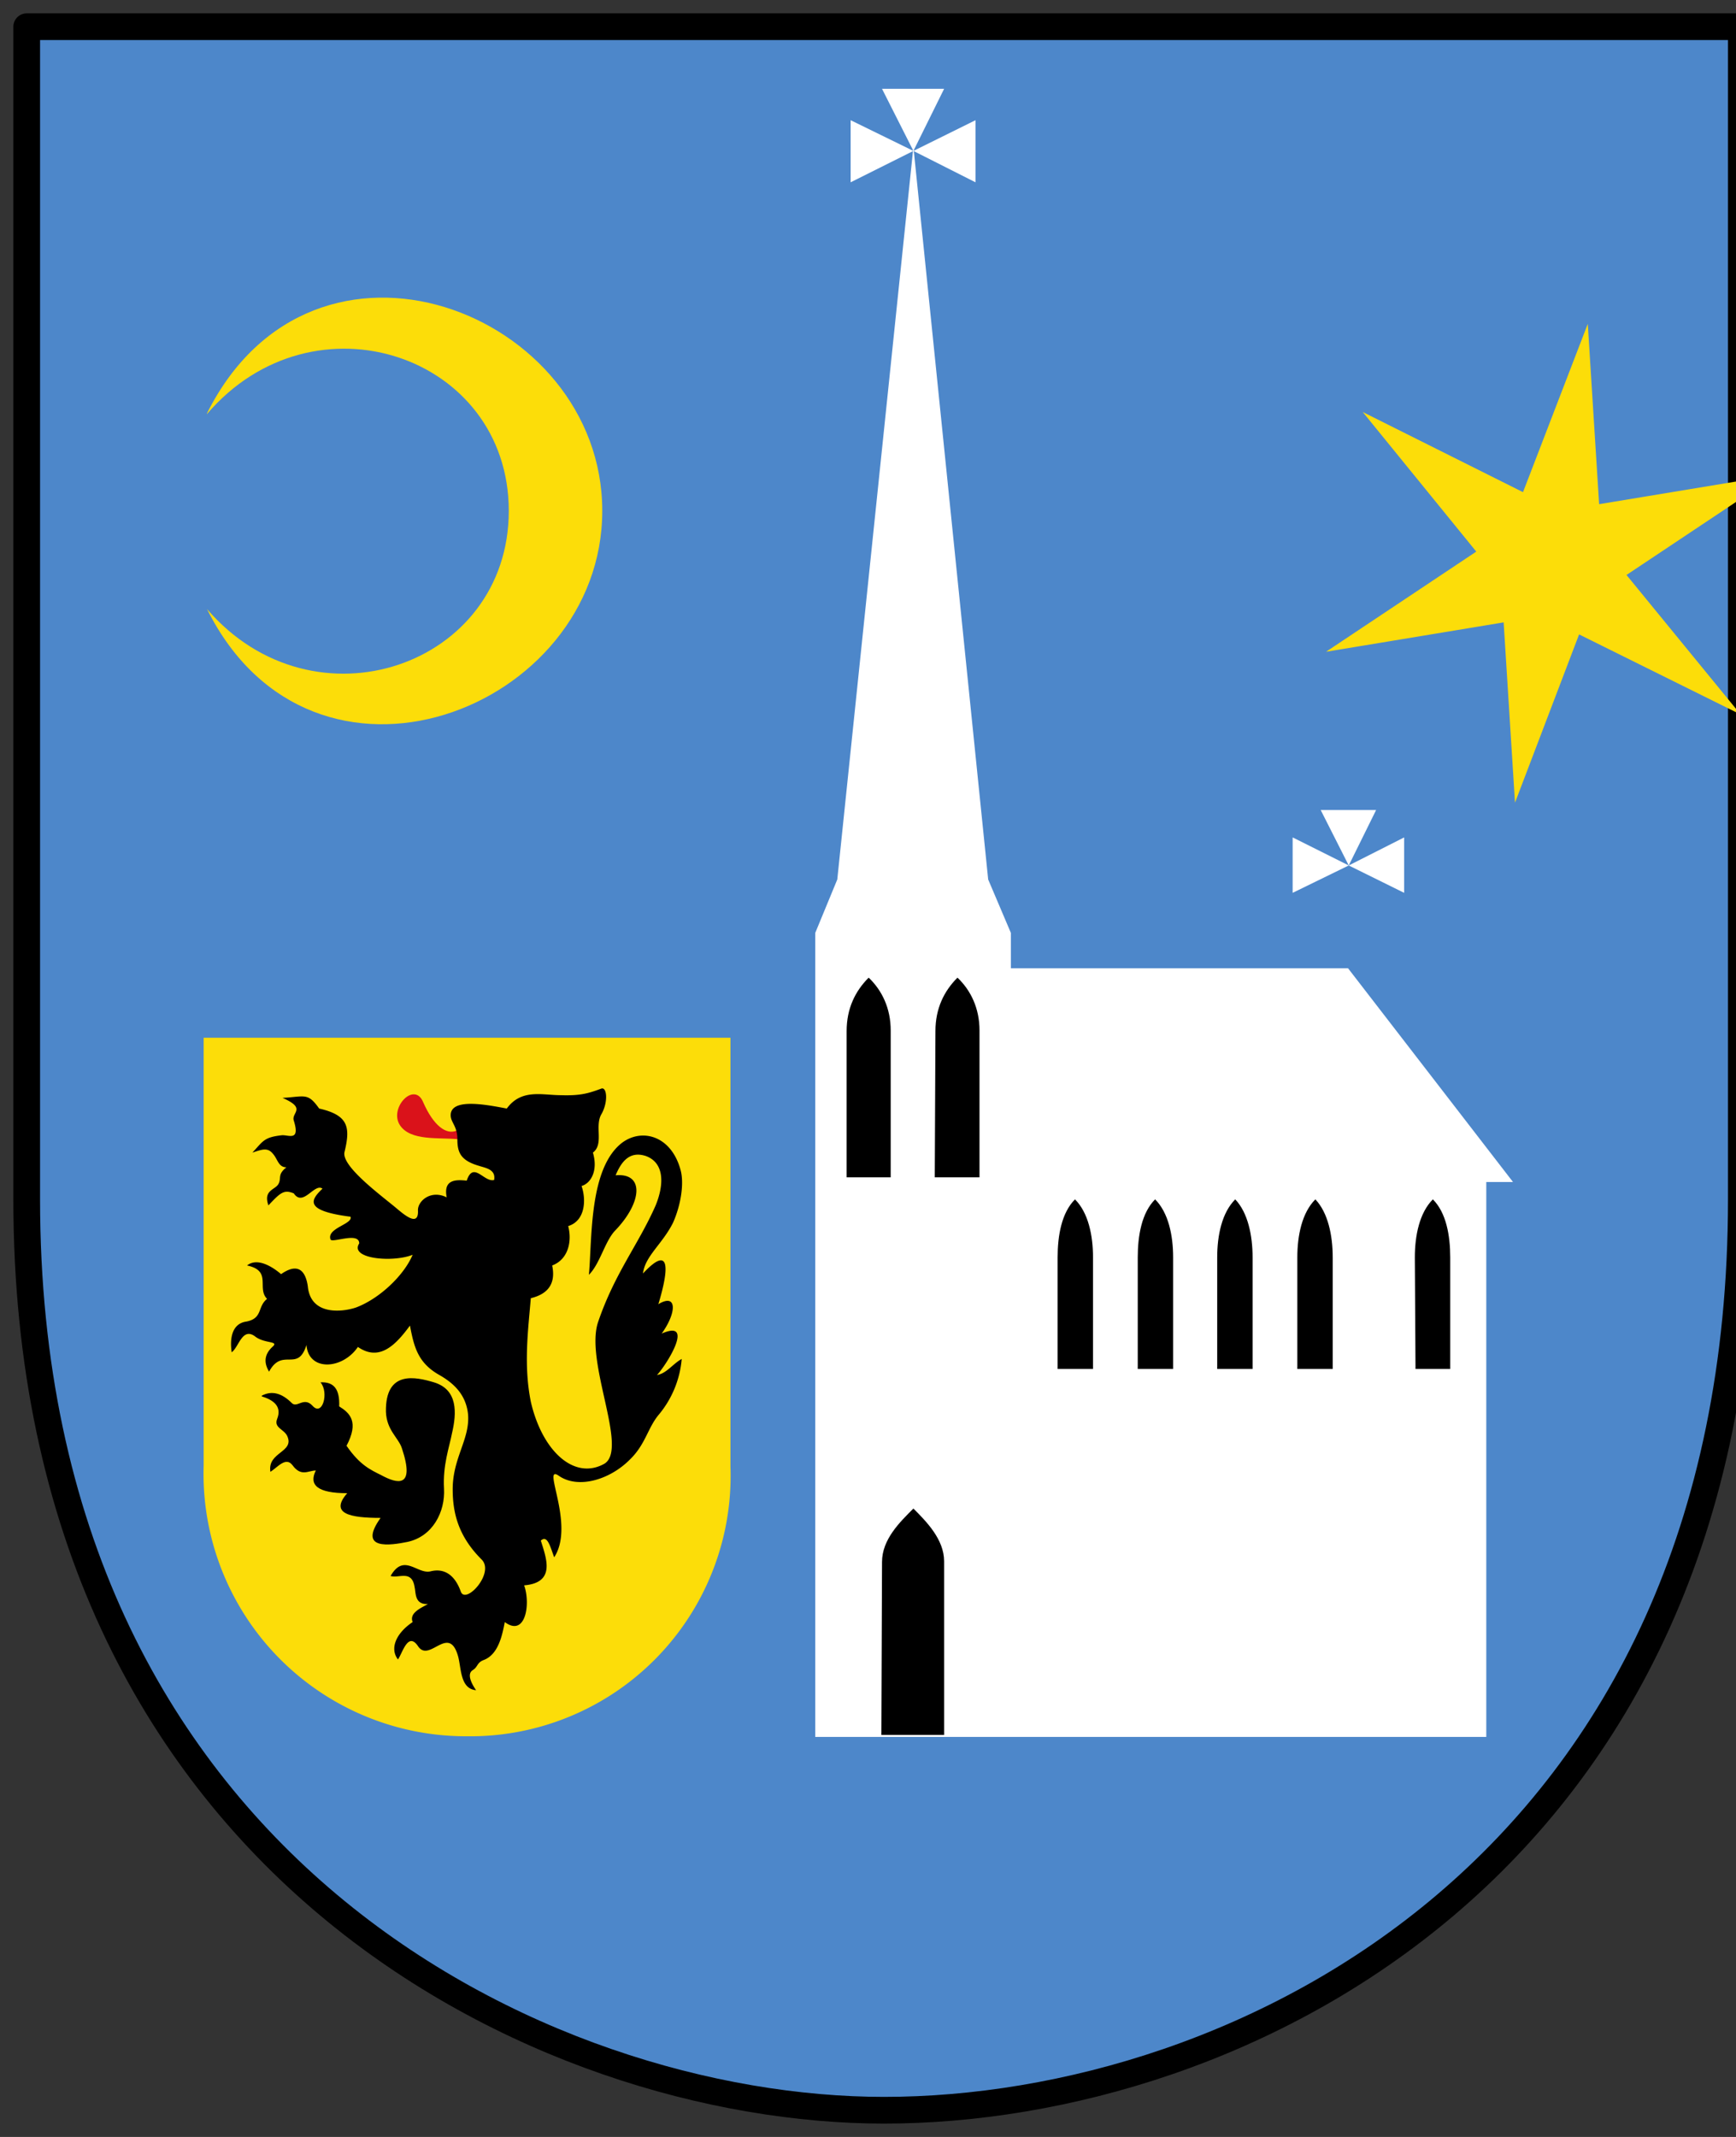 <svg version="1.1" xmlns="http://www.w3.org/2000/svg" viewBox="0 0 26 32"><rect x="0" y="0" width="26" height="32" fill="#333333" stroke="none"/><path fill="#4d87ca" stroke="#000" stroke-width=".4" stroke-miterlimit="4" stroke-linecap="round" stroke-linejoin="round" d="M.4.4h25.68v17.56c0 9.98-7.52 13.64-12.84 13.64C8.16 31.6.4 27.94.4 17.96V.4"/><path fill="#fcdd09" d="M3.1 6.19c1.6-3.2 5.92-1.53 5.92 1.46S4.69 12.31 3.1 9.12c1.6 1.86 4.52.86 4.52-1.47S4.7 4.33 3.1 6.2zm22.97 4.51l-2.42-1.2-.96 2.52-.17-2.7-2.66.44 2.25-1.5-1.7-2.09 2.4 1.2.97-2.52.17 2.7 2.66-.44-2.25 1.5z"/><path fill="#fff" d="M13.68 2.2l-1.14 10.97-.33.8v12.04h10.05V17.7h.4l-2.47-3.2h-5.05v-.53l-.34-.8z"/><path fill="#fff" d="M13.68 2.26l.46-.93h-.93zm0 0l.93.47V1.8zm0 0l-.94.47V1.8z"/><path fill="#000" d="M14 17.63h.67v-2.2c0-.33-.13-.6-.33-.79-.2.2-.33.46-.33.8zm-1.32 0h.66v-2.2c0-.33-.13-.6-.33-.79-.2.2-.33.46-.33.8zm.52 8.35h.94v-2.6c0-.33-.27-.6-.46-.79-.2.2-.47.46-.47.8zm2.64-5.48h.53v-1.67c0-.33-.07-.67-.27-.87-.2.2-.26.54-.26.87zm1.2 0h.53v-1.67c0-.33-.07-.67-.27-.87-.2.2-.26.54-.26.87zm1.19 0h.53v-1.67c0-.33-.07-.67-.26-.87-.2.2-.27.54-.27.87zm1.2 0h.53v-1.67c0-.33-.07-.67-.26-.87-.2.2-.27.54-.27.87zm1.77 0h.52v-1.67c0-.33-.06-.67-.26-.87-.2.2-.27.54-.27.87z"/><path fill="#fff" d="M20.2 12.96l.41-.83h-.83zm0 0l.83.41v-.83zm0 0l-.84.41v-.83z"/><path fill="#fcdd09" d="M3.05 15.54h7.89v6.42A3.9 3.9 0 0 1 6.99 26a3.93 3.93 0 0 1-3.94-4.05v-6.42"/><path fill="#da121a" d="M6.84 16.93c-.16.07-.35-.08-.5-.42-.13-.33-.52.08-.35.34.16.24.58.18.88.21z"/><path fill="#000" d="M4.24 16.44c.33-.02.37-.08.54.16.44.1.47.28.38.65-.05.2.48.6.75.82.12.1.36.32.35.06-.01-.14.19-.32.43-.2-.05-.26.12-.27.3-.25.1-.3.26.03.41-.01.03-.16-.13-.18-.22-.21-.28-.08-.33-.2-.33-.4s-.1-.25-.1-.36c0-.27.57-.15.84-.1.22-.3.53-.2.81-.2.3.01.42-.03.61-.1.08-.02.1.2 0 .38-.11.18.04.45-.13.58.08.27-.03.46-.17.5.07.2.06.52-.2.6.06.23 0 .5-.24.59.05.24-.03.42-.32.49-.04.48-.11 1 0 1.55.17.74.65 1.18 1.1.93.37-.22-.3-1.53-.09-2.13.25-.73.6-1.15.86-1.74.13-.32.13-.64-.15-.74-.25-.08-.37.1-.45.29.43-.04.4.4 0 .82-.16.16-.23.5-.4.67.05-.55 0-1.6.5-1.98.3-.22.73-.1.87.4.06.2.01.53-.11.8-.16.32-.42.5-.45.76.4-.43.4-.1.23.46.28-.17.28.12.05.44.5-.22.08.46-.07.62.14-.02.24-.17.37-.24a1.5 1.5 0 0 1-.34.83c-.17.2-.2.45-.44.68-.3.3-.77.44-1.06.24-.27-.19.25.73-.07 1.22-.06-.16-.1-.34-.2-.25.08.26.23.63-.25.67.1.28.02.78-.29.55-.04.21-.1.49-.32.57-.1.04-.08.1-.16.15-.08.05-.04.17.05.3-.24-.02-.22-.33-.27-.51-.14-.49-.43.11-.6-.15-.15-.22-.23.1-.3.2-.13-.17-.02-.4.22-.56-.05-.13.1-.2.23-.27-.2.01-.18-.16-.2-.25-.04-.27-.24-.13-.36-.17.2-.35.4-.02.6-.07.2-.05.36.05.45.3.07.21.52-.28.31-.48-.35-.35-.43-.7-.43-1.05 0-.47.26-.75.23-1.12-.03-.3-.22-.47-.43-.59-.32-.18-.38-.42-.44-.74-.22.3-.46.54-.78.32-.23.34-.74.37-.77-.03-.13.42-.36.03-.56.4-.06-.1-.1-.24.06-.38.08-.08-.12-.04-.26-.14-.2-.16-.25.15-.36.23-.03-.2 0-.43.22-.46.25-.05.16-.22.31-.34-.16-.16.08-.42-.3-.5.15-.12.37.01.51.13.17-.12.35-.15.4.18.04.44.51.39.72.32.35-.13.72-.48.85-.79-.3.12-.95.06-.8-.17 0-.18-.41 0-.43-.06-.06-.17.34-.23.3-.34-.7-.09-.6-.25-.42-.42-.12-.09-.29.28-.43.07-.15-.06-.2-.01-.38.18-.08-.23.1-.23.15-.32.05-.09-.02-.14.12-.25-.12 0-.13-.12-.2-.2-.08-.1-.16-.07-.31-.02.16-.17.17-.23.44-.26.1-.01.28.1.18-.22-.04-.12.2-.18-.17-.34z"/><path fill="#000" d="M3.92 20.9c.15-.08.3-.04.45.11.08.08.18-.1.31.04.15.17.25-.2.12-.35.2-.01.29.1.28.36.16.1.3.23.11.59.2.29.36.36.52.44.24.13.51.2.31-.4-.05-.16-.23-.27-.24-.55-.01-.63.45-.52.72-.44.36.11.34.46.27.76-.04.21-.14.48-.12.83.02.35-.17.72-.55.8-.25.05-.75.13-.4-.36-.45 0-.77-.06-.5-.37-.44 0-.58-.12-.47-.34-.11 0-.22.1-.35-.08-.1-.13-.22.03-.33.1-.05-.3.37-.29.25-.54-.05-.1-.2-.12-.15-.25.08-.2-.07-.29-.23-.34z"/></svg>